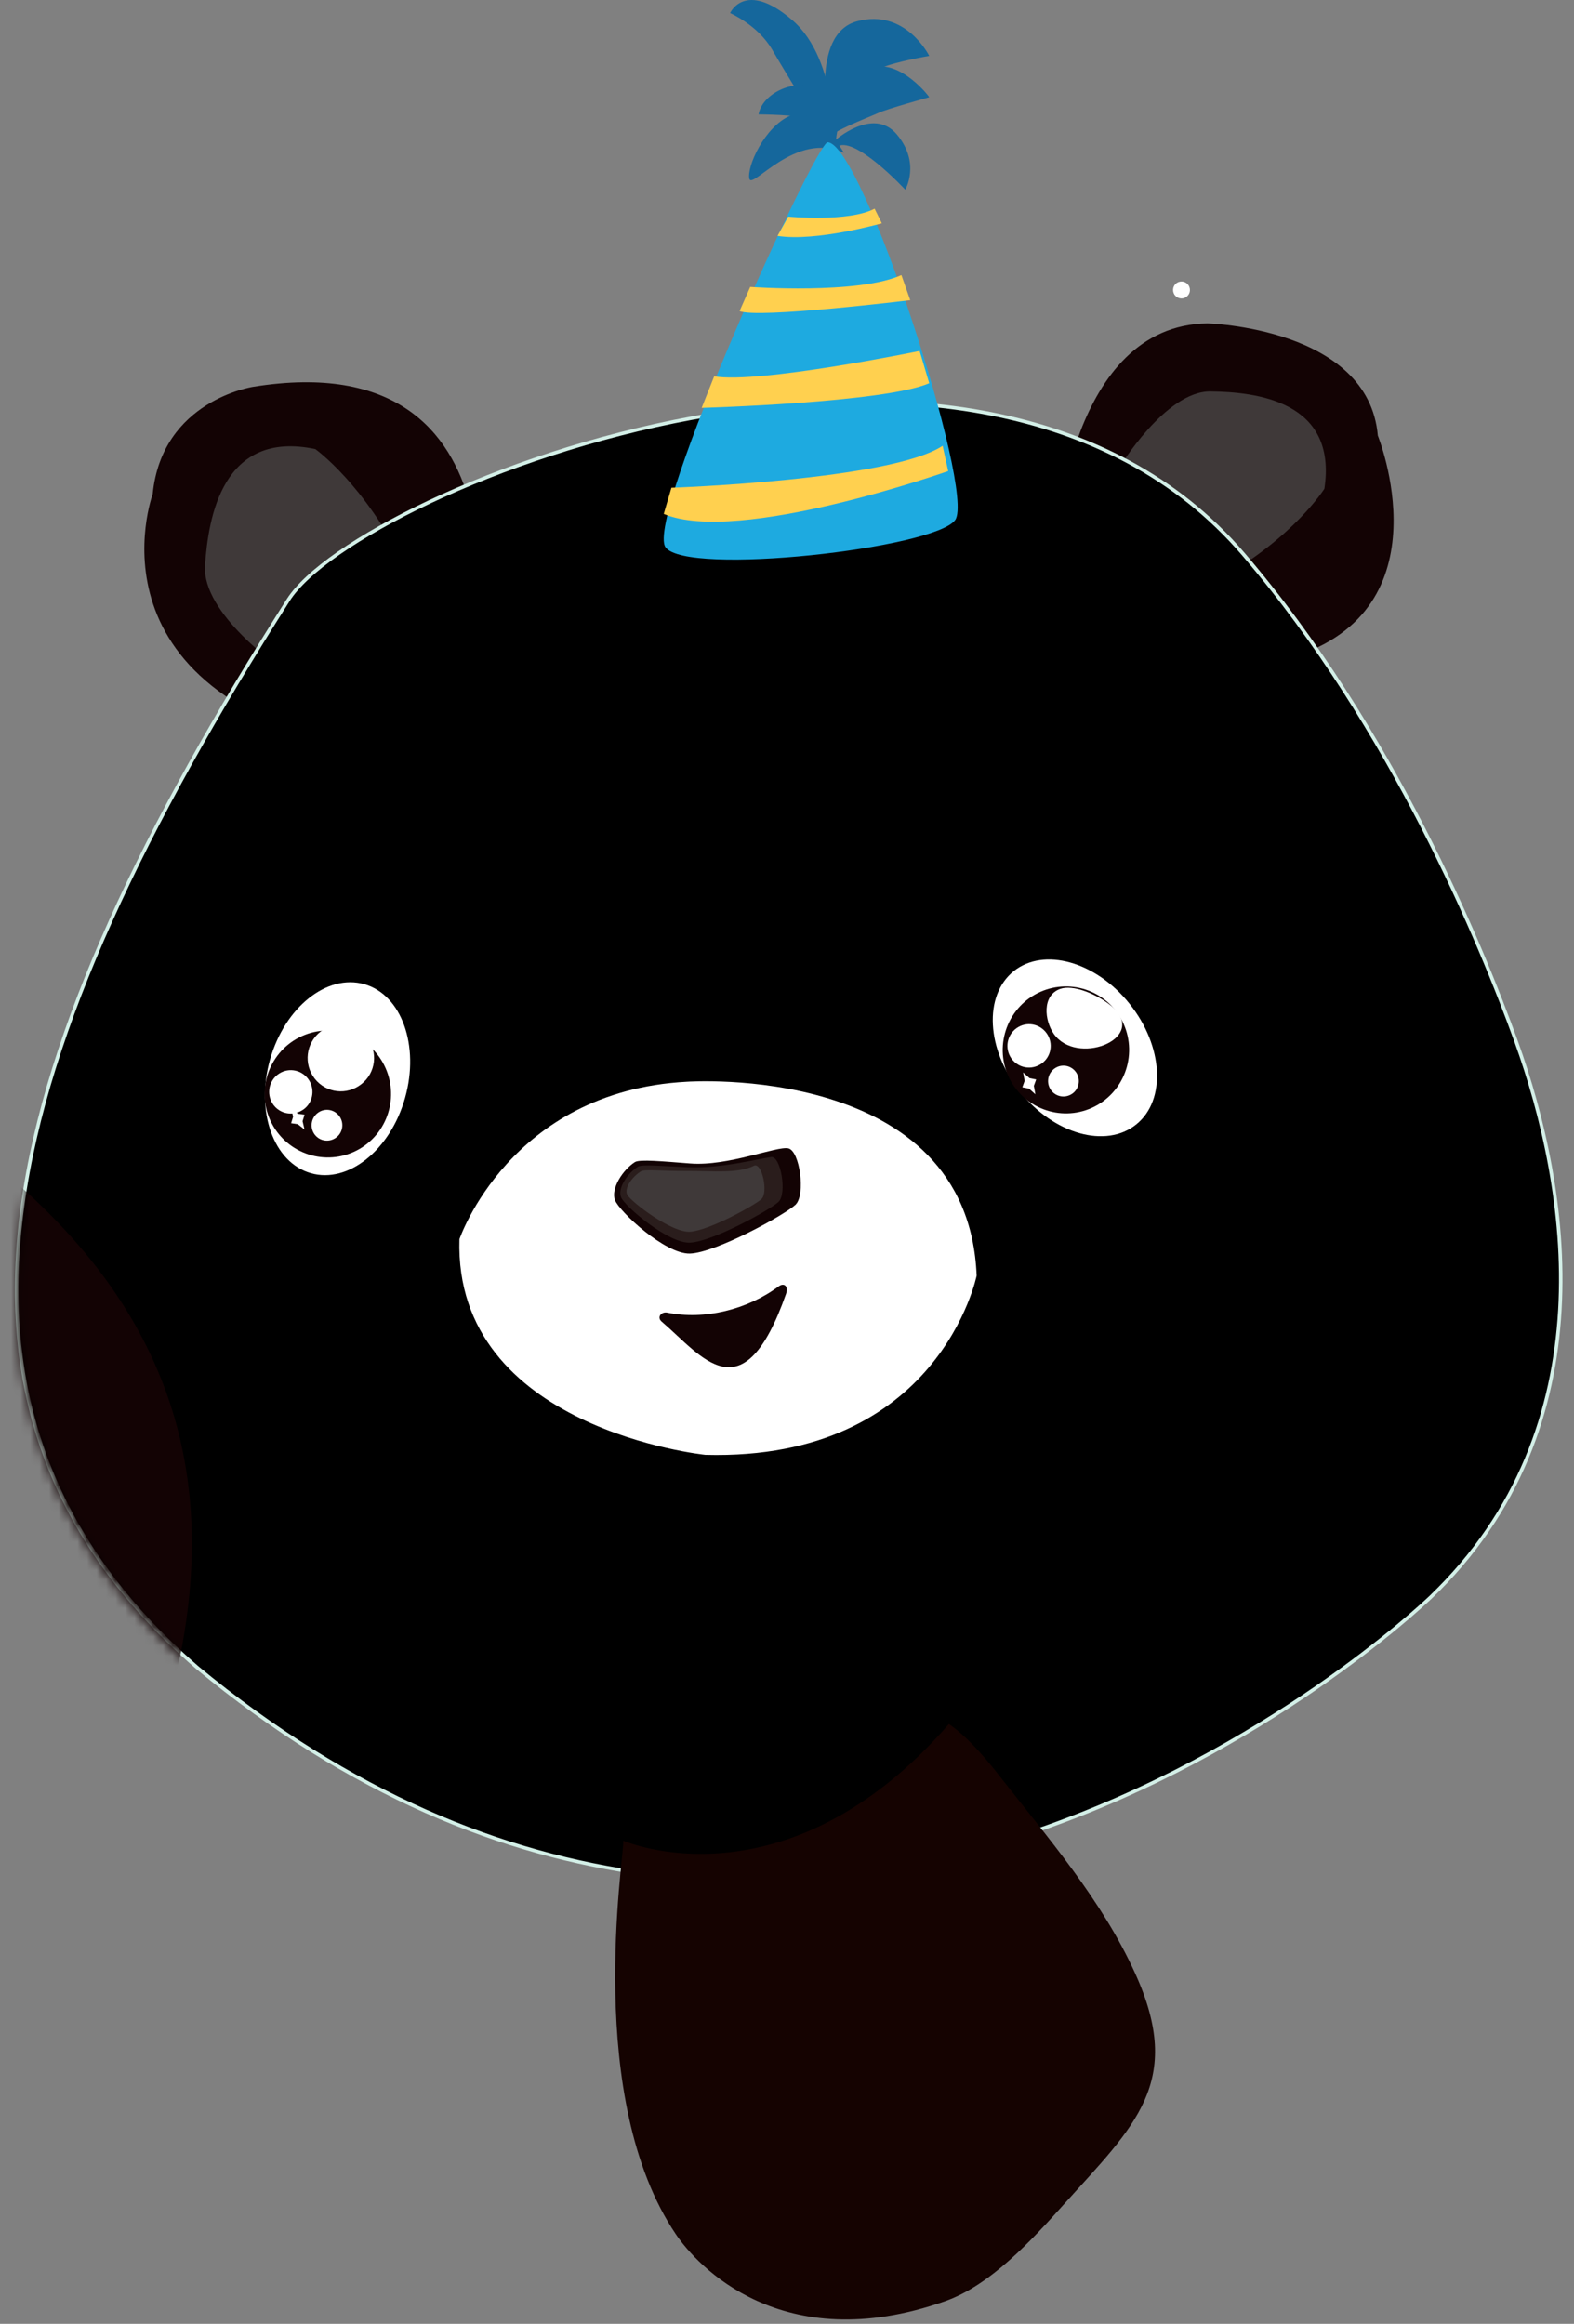 <?xml version="1.0" encoding="UTF-8"?>
<svg width="166px" height="245px" viewBox="0 0 166 245" version="1.1" xmlns="http://www.w3.org/2000/svg" xmlns:xlink="http://www.w3.org/1999/xlink">
    <rect x="0" y="0" width="166" height="245" fill="#808080" stroke="none"/>
    <title>Group</title>
    <defs>
        <path d="M28.739,21.039 C-1.579,68.548 -12.464,105.932 19.118,133.245 L19.118,133.245 C84.011,186.733 147.076,127.897 149.201,125.873 L149.201,125.873 C167.985,107.94 163.776,82.78 158.245,67.488 L158.245,67.488 C154.571,57.327 145.154,34.48 129.48,16.248 L129.48,16.248 C119.321,4.421 104.396,0.21 89.099,0.21 L89.099,0.21 C61.9,0.212 33.532,13.529 28.739,21.039" id="path-1"></path>
        <path d="M5.555,0.291 L5.697,0.293 C7.492,0.34 9.23,1.28 10.22,2.934 L10.22,2.934 L10.289,3.053 C11.729,5.61 10.883,8.881 8.359,10.392 L8.359,10.392 L8.24,10.461 C5.684,11.916 2.429,11.063 0.913,8.524 L0.913,8.524 L0.81,8.344 C0.71,8.163 0.622,7.979 0.546,7.792 L0.546,7.792 L0.527,7.746 L0.478,7.62 C-0.413,5.216 0.509,2.429 2.788,1.062 C3.655,0.539 4.611,0.291 5.555,0.291" id="path-3"></path>
        <path d="M5.812,0.123 L5.954,0.125 C7.749,0.172 9.486,1.112 10.477,2.767 L10.477,2.767 L10.575,2.938 C10.67,3.111 10.754,3.288 10.829,3.466 L10.829,3.466 L10.869,3.565 L10.916,3.691 C11.795,6.094 10.881,8.868 8.616,10.224 L8.616,10.224 L8.497,10.294 C5.94,11.749 2.686,10.896 1.169,8.357 L1.169,8.357 L1.071,8.187 C0.977,8.017 0.893,7.843 0.819,7.666 L0.819,7.666 L0.767,7.538 L0.719,7.412 C-0.147,5.017 0.778,2.253 3.045,0.894 C3.911,0.371 4.867,0.123 5.812,0.123" id="path-5"></path>
    </defs>
    <g id="切圖" stroke="none" stroke-width="1" fill="none" fill-rule="evenodd">
        <g id="Artboard-Copy-10" transform="translate(-33, -25)">
            <g id="Group" transform="translate(34, 25)">
                <g id="Group-20" transform="translate(0, 29)">
                    <g id="Group-17" transform="translate(0.667, 0.678)">
                        <g id="Group-13" transform="translate(0, 4.369)">
                            <path d="M109.771,22.575 C109.771,22.575 111.189,0.243 125.668,0.044 C125.668,0.044 142.668,0.486 143.643,11.877 C143.643,11.877 151.072,30.192 134.541,35.27 L121.507,38.849 L109.771,22.575 Z" id="Fill-1" fill="#130304"></path>
                            <path d="M48.311,35.175 C48.311,35.175 55.01,1.895 25.03,6.733 C25.03,6.733 15.407,8.142 14.433,18.058 C14.433,18.058 6.4,39.836 38.927,45.462 L48.311,35.175 Z" id="Fill-3" fill="#130304"></path>
                            <path d="M31.589,13.299 C31.589,13.299 36.819,17.026 41.025,25.663 L27.977,36.412 C27.977,36.412 19.616,30.679 19.954,25.574 C20.301,20.465 21.811,11.237 31.589,13.299" id="Fill-5" fill="#3F3939"></path>
                            <path d="M138.008,17.483 C138.008,17.483 134.818,22.58 127.013,26.974 L116.344,15.304 C116.344,15.304 121.235,7.168 125.996,7.218 C130.761,7.276 139.413,8.209 138.008,17.483" id="Fill-7" fill="#3F3939"></path>
                            <g id="Group-12" transform="translate(0, 8.101)">
                                <path d="M19.118,133.649 C-12.464,106.253 -1.579,68.756 28.739,21.102 C36.227,9.334 101.259,-16.657 129.48,16.297 C145.154,34.584 154.571,57.5 158.245,67.692 C163.776,83.031 167.985,108.267 149.201,126.255 C147.076,128.284 84.011,187.3 19.118,133.649" id="Fill-9" fill="#000000"></path>
                                <path d="M19.118,133.649 C-12.464,106.253 -1.579,68.756 28.739,21.102 C36.227,9.334 101.259,-16.657 129.48,16.297 C145.154,34.584 154.571,57.5 158.245,67.692 C163.776,83.031 167.985,108.267 149.201,126.255 C147.076,128.284 84.011,187.3 19.118,133.649" id="Stroke-11" stroke="#D3EFE7" stroke-width="0.367"></path>
                            </g>
                        </g>
                        <g id="Group-16" transform="translate(0, 13.369)">
                            <mask id="mask-2" fill="white">
                                <use xlink:href="#path-1"></use>
                            </mask>
                            <g id="Clip-15"></g>
                            <path d="M17.401,131.214 C24.99,92.17 -5.117,70.608 -55.717,52.915 C-68.213,48.547 -132.096,67.467 -133.916,108.677 C-134.936,131.553 -132.323,154.621 -127.636,163.775 C-121.058,176.591 -108.863,199.973 -84.271,202.329 C-81.493,202.591 0.265,209.469 17.401,131.214" id="Fill-14" fill="#130304" mask="url(#mask-2)"></path>
                        </g>
                        <path d="M70.762,84.37 C70.762,84.37 100.419,82.257 101.334,104.81 C101.334,104.81 97.393,124.348 72.732,123.705 C72.732,123.705 46.172,121.005 46.787,100.965 C46.787,100.965 52.094,85.356 70.762,84.37" id="Fill-17" fill="#FFFFFF"></path>
                        <path d="M65.293,92.84 C64.003,93.661 62.75,95.634 63.181,96.831 C63.623,98.042 68.477,102.556 71.087,102.485 C73.813,102.412 81.155,98.371 82.237,97.329 C83.313,96.29 82.688,91.661 81.474,91.393 C80.258,91.124 75.158,93.295 71.139,92.987 C68.216,92.761 65.786,92.526 65.293,92.84" id="Fill-19" fill="#130304"></path>
                        <path d="M65.628,93.318 C64.507,94.004 63.437,95.616 63.836,96.563 C64.241,97.519 68.829,101.454 71.124,101.332 C73.518,101.206 79.497,97.904 80.429,97.044 C81.36,96.185 80.679,92.174 79.661,92.31 C78.191,92.506 74.41,93.528 70.873,93.382 C68.297,93.275 66.058,93.055 65.628,93.318" id="Fill-21" fill="#2A1D1C"></path>
                        <path d="M65.963,93.795 C65.015,94.355 64.126,95.599 64.492,96.294 C64.858,96.998 69.181,100.351 71.161,100.179 C73.222,99.999 77.836,97.433 78.621,96.758 C79.403,96.076 78.684,92.812 77.848,93.226 C76.152,94.065 73.664,93.759 70.607,93.776 C68.379,93.789 66.33,93.586 65.963,93.795" id="Fill-23" fill="#3F3939"></path>
                        <path d="M68.119,109.661 C72.346,113.269 76.675,119.666 81.233,106.73 C81.515,105.929 81.025,105.527 80.465,105.935 C77.167,108.383 72.658,109.516 68.684,108.706 C68.087,108.59 67.571,109.198 68.119,109.661" id="Fill-25" fill="#130304"></path>
                        <path d="M117.458,76.147 C121.035,80.614 121.345,86.314 118.162,88.872 C114.978,91.435 109.491,89.9 105.93,85.445 C102.355,80.986 102.05,75.289 105.228,72.72 C108.42,70.155 113.898,71.689 117.458,76.147" id="Fill-27" fill="#FFFFFF"></path>
                        <path d="M116.536,77.679 C118.359,80.893 117.263,84.971 114.074,86.819 C110.872,88.655 106.806,87.551 104.96,84.345 C103.137,81.14 104.238,77.051 107.437,75.203 C110.632,73.376 114.708,74.472 116.536,77.679" id="Fill-29" fill="#130304"></path>
                        <path d="M108.843,79.457 C109.463,80.55 109.09,81.952 107.995,82.57 C106.895,83.2 105.509,82.827 104.878,81.726 C104.258,80.626 104.633,79.232 105.726,78.603 C106.821,77.971 108.206,78.349 108.843,79.457" id="Fill-31" fill="#FFFFFF"></path>
                        <path d="M111.896,83.496 C112.337,84.273 112.072,85.269 111.294,85.707 C110.512,86.156 109.527,85.89 109.079,85.108 C108.638,84.327 108.904,83.337 109.681,82.89 C110.459,82.44 111.443,82.709 111.896,83.496" id="Fill-33" fill="#FFFFFF"></path>
                        <path d="M115.168,76.088 C115.447,76.291 115.689,76.493 115.875,76.683 C119.097,79.955 111.854,82.695 109.479,79.334 C108.472,77.911 108.217,75.272 110.133,74.585 C111.5,74.096 113.798,75.094 115.168,76.088" id="Fill-35" fill="#FFFFFF"></path>
                        <polygon id="Fill-37" fill="#FFFFFF" points="106.237 83.391 106.912 83.989 107.612 84.129 107.368 84.802 107.527 85.692 106.852 85.094 106.153 84.953 106.396 84.28"></polygon>
                        <path d="M41.053,86.069 C39.503,91.576 35.055,95.131 31.121,94.011 C27.181,92.894 25.26,87.525 26.814,82.016 C28.374,76.518 32.82,72.96 36.755,74.081 C40.692,75.196 42.603,80.568 41.053,86.069" id="Fill-39" fill="#FFFFFF"></path>
                        <path d="M38.514,82.029 C40.501,85.144 39.616,89.273 36.527,91.285 C33.424,93.285 29.306,92.393 27.298,89.286 C25.311,86.18 26.2,82.04 29.299,80.029 C32.397,78.039 36.524,78.921 38.514,82.029" id="Fill-41" fill="#130304"></path>
                        <path d="M30.923,84.204 C31.599,85.263 31.299,86.682 30.236,87.356 C29.17,88.043 27.767,87.742 27.081,86.676 C26.404,85.61 26.707,84.198 27.766,83.513 C28.827,82.825 30.23,83.13 30.923,84.204" id="Fill-43" fill="#FFFFFF"></path>
                        <path d="M34.18,88.079 C34.66,88.833 34.447,89.841 33.692,90.319 C32.935,90.807 31.938,90.593 31.45,89.835 C30.969,89.078 31.184,88.075 31.937,87.588 C32.69,87.099 33.688,87.317 34.18,88.079" id="Fill-45" fill="#FFFFFF"></path>
                        <path d="M37.038,79.699 C38.226,81.22 37.974,83.434 36.448,84.62 C34.919,85.827 32.728,85.573 31.523,84.043 C30.332,82.512 30.59,80.309 32.11,79.106 C33.631,77.897 35.821,78.159 37.038,79.699" id="Fill-47" fill="#FFFFFF"></path>
                        <polygon id="Fill-49" fill="#FFFFFF" points="29.041 87.176 29.745 87.738 30.452 87.842 30.243 88.527 30.448 89.407 29.743 88.845 29.036 88.741 29.245 88.056"></polygon>
                        <g id="Group-53" transform="translate(52.322, 96.409)">
                            <mask id="mask-4" fill="white">
                                <use xlink:href="#path-3"></use>
                            </mask>
                            <g id="Clip-52"></g>
                            <path d="M2.788,1.062 C0.469,2.453 -0.445,5.314 0.527,7.746 L0.527,7.746 L0.546,7.792 C0.648,8.041 0.77,8.286 0.913,8.524 L0.913,8.524 C2.453,11.103 5.786,11.943 8.359,10.392 L8.359,10.392 C10.922,8.857 11.755,5.508 10.22,2.934 L10.22,2.934 C9.204,1.237 7.4,0.291 5.555,0.291 L5.555,0.291 C4.611,0.291 3.655,0.539 2.788,1.062" id="Fill-51" mask="url(#mask-4)"></path>
                        </g>
                        <g id="Group-56" transform="translate(81.616, 95.131)">
                            <mask id="mask-6" fill="white">
                                <use xlink:href="#path-5"></use>
                            </mask>
                            <g id="Clip-55"></g>
                            <path d="M3.045,0.894 C0.739,2.277 -0.179,5.114 0.767,7.538 L0.767,7.538 L0.819,7.666 C0.917,7.901 1.034,8.132 1.169,8.357 L1.169,8.357 C2.709,10.936 6.042,11.775 8.616,10.224 L8.616,10.224 C10.921,8.844 11.826,5.996 10.869,3.565 L10.869,3.565 L10.829,3.466 C10.73,3.228 10.612,2.994 10.477,2.767 L10.477,2.767 C9.46,1.069 7.657,0.124 5.812,0.123 L5.812,0.123 C4.867,0.123 3.911,0.371 3.045,0.894" id="Fill-54" mask="url(#mask-6)"></path>
                        </g>
                        <path d="M64.075,164.388 C64.111,166.423 59.936,191.571 69.63,205.906 C71.777,209.082 80.733,219 97.981,212.943 C102.829,211.247 107.209,206.414 110.531,202.723 C117.97,194.456 123.272,189.863 118.059,178.389 C114.561,170.659 108.821,164.045 103.706,157.51 C102.865,156.434 100.622,153.589 98.409,152.084 C81.176,171.87 64.075,164.388 64.075,164.388" id="Fill-77" fill="#150301"></path>
                        <path d="M123.817,0.752 C123.897,1.238 123.566,1.697 123.081,1.777 C122.594,1.855 122.137,1.523 122.059,1.037 C121.98,0.549 122.31,0.089 122.796,0.012 C123.282,-0.068 123.74,0.264 123.817,0.752" id="Fill-100" fill="#FFFFFF"></path>
                    </g>
                </g>
                <g id="Group-55" transform="translate(69, 0)">
                    <path d="M17.984,16 C17.984,16 18.51,6.361 13.532,2.097 C8.554,-2.157 7,1.378 7,1.378 C7,1.378 9.935,2.641 11.449,5.257 C12.956,7.869 17.984,16 17.984,16" id="Fill-410" fill="#15679C"></path>
                    <path d="M17.003,15 C17.003,15 18.038,9.359 21.176,7.474 C24.318,5.592 27.795,9.897 28,10.25 C28,10.25 23.45,11.508 22.629,11.91 C21.804,12.306 16.865,14.128 17.003,15" id="Fill-412" fill="#15679C"></path>
                    <path d="M17.99,16 C17.99,16 18.087,11.933 16.414,9.9 C14.736,7.864 10.415,9.584 10,12.061 C10,12.061 14.491,12.084 14.944,12.549 C15.402,13.021 18.186,15.438 17.99,16" id="Fill-414" fill="#15679C"></path>
                    <path d="M17.459,13.412 C17.459,13.412 15.283,3.593 20.408,2.234 C25.535,0.872 28,5.895 28,5.895 C28,5.895 24.531,6.473 22.891,7.175 C20.719,8.104 17.17,13.113 18.402,17 L17.459,13.412 Z" id="Fill-416" fill="#15679C"></path>
                    <path d="M19,16.108 C19,16.108 16.143,10.988 13.37,12.18 C10.591,13.379 8.753,17.602 9.027,18.837 C9.297,20.077 13.868,13.766 19,16.108" id="Fill-418" fill="#15679C"></path>
                    <path d="M18,14.856 C18,14.856 22.076,11.17 24.596,14.187 C27.119,17.199 25.472,20 25.472,20 C25.472,20 19.975,14.077 18.217,15.516 L18,14.856 Z" id="Fill-420" fill="#15679C"></path>
                    <path d="M17.296,15 C16.027,14.943 -2.038,54.64 0.19,57.7 C2.414,60.767 28.588,57.835 30.742,54.818 C32.894,51.803 20.963,15.147 17.296,15" id="Fill-422" fill="#1EAAE0"></path>
                    <path d="M0.811,51.423 C0.811,51.423 23.955,50.631 29.413,47 L30,49.664 C30,49.664 7.861,57.496 0,54.183 L0.811,51.423 Z" id="Fill-424" fill="#FFD04F"></path>
                    <path d="M4,43 C4,43 23.227,42.462 28,40.402 L26.987,37 C26.987,37 10.031,40.492 5.319,39.676 L4,43 Z" id="Fill-426" fill="#FFD04F"></path>
                    <path d="M9.122,30.251 C9.122,30.251 20.484,31.069 25.065,29 L26,31.649 C26,31.649 9.798,33.629 8,32.795 L9.122,30.251 Z" id="Fill-428" fill="#FFD04F"></path>
                    <path d="M13.126,22.839 C13.126,22.839 19.513,23.447 22.237,22 L23,23.543 C23,23.543 16.067,25.514 12,24.871 L13.126,22.839 Z" id="Fill-430" fill="#FFD04F"></path>
                </g>
            </g>
        </g>
    </g>
</svg>